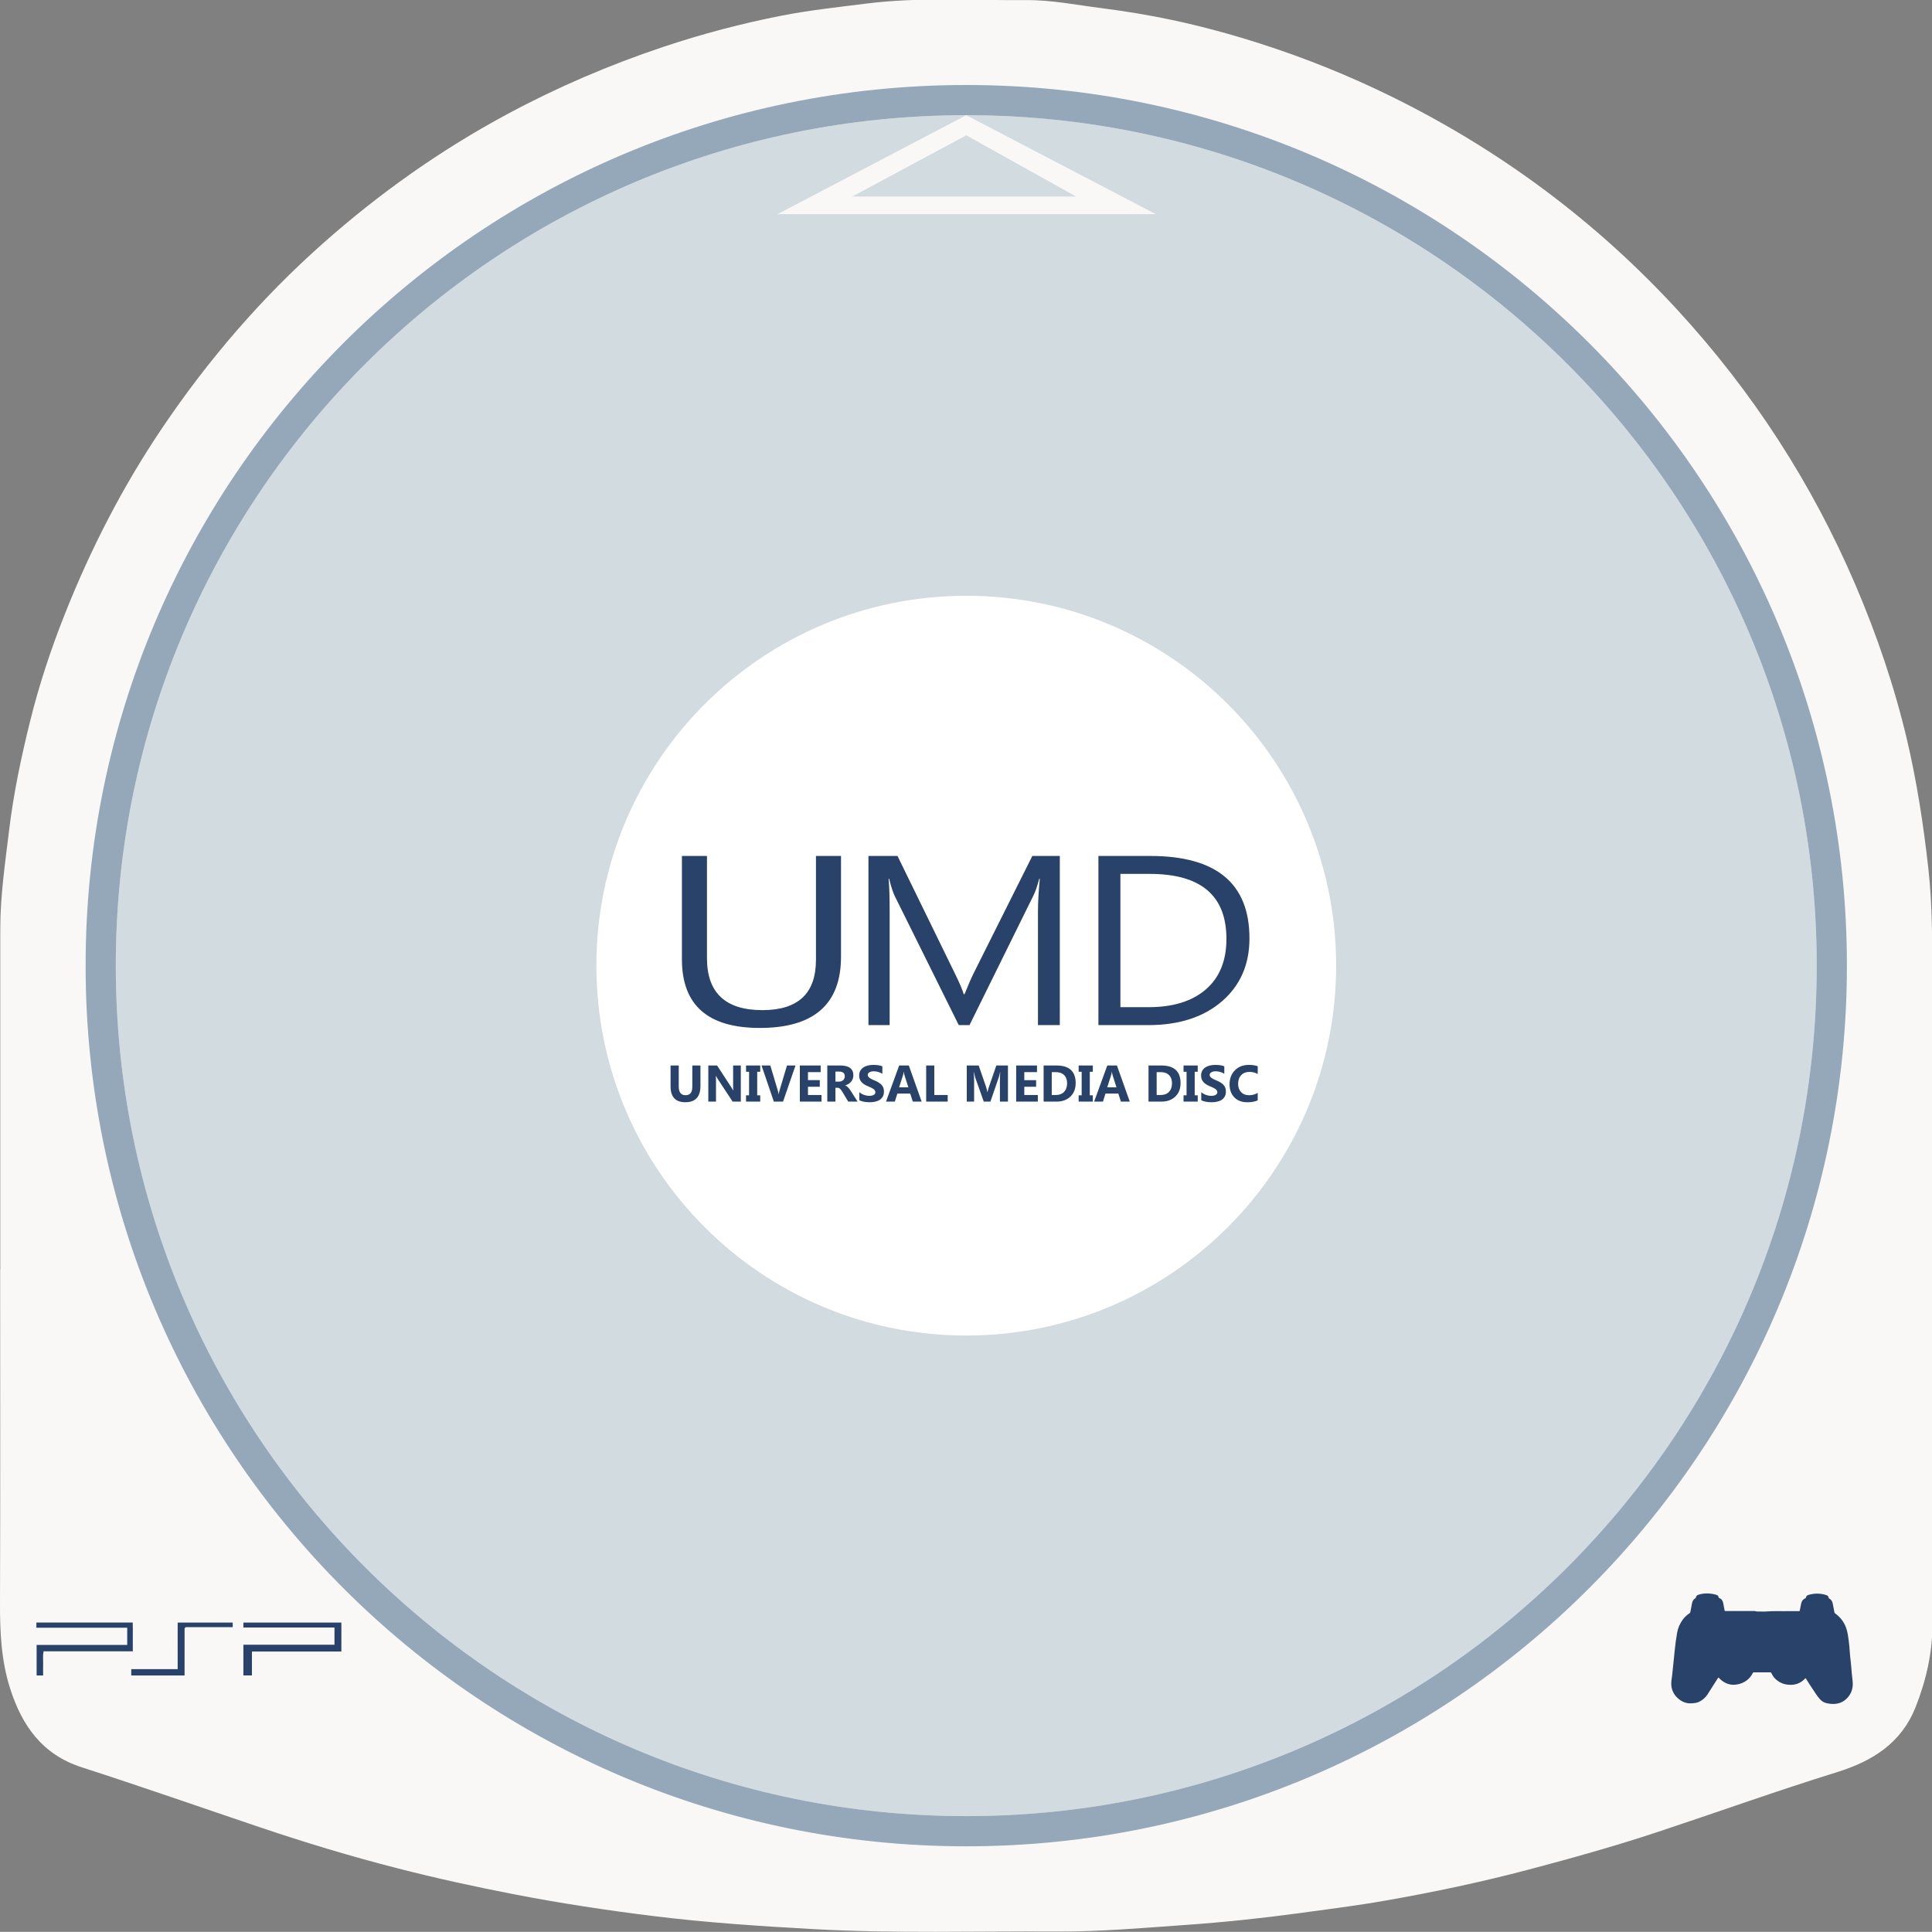 <svg xmlns="http://www.w3.org/2000/svg" width="200.018" height="200">
  <rect width="100%" height="100%" fill="#808080" stroke="none"/>
  <defs>
    <clipPath id="a">
      <path d="M0 319.064h319.093V0H0v319.064z"/>
    </clipPath>
  </defs>
  <g clip-path="url(#a)" transform="matrix(0.627,0,0,-0.627,0,200)">
    <path fill="#f9f8f7" d="M319.093 50.99c.004-4.84-1.035-9.427-2.784-13.864-2.347-5.933-7.062-8.92-12.999-10.765-9.959-3.095-19.781-6.622-29.681-9.9-6.976-2.31-14.047-4.284-21.151-6.166-7.865-2.085-15.817-3.759-23.815-5.155-4.678-.819-9.414-1.413-14.129-2.057-6.237-.848-12.498-1.504-18.75-1.944-7.034-.495-14.076-1.122-21.147-1.085-13.428.075-26.864-.349-40.288.391-8.837.49-17.673 1.072-26.448 2.156-7.661.951-15.297 2.102-22.892 3.573-6.556 1.267-13.07 2.692-19.523 4.354-7.582 1.944-15.085 4.209-22.505 6.714-9.822 3.311-19.606 6.739-29.473 9.921-6.523 2.102-9.863 6.855-11.832 13.004-1.496 4.666-1.695 9.448-1.675 14.3.067 18.281.025 36.561.025 54.841h.021c0 18.763.004 37.529 0 56.296-.004 5.467.802 10.851 1.454 16.265.735 6.095 1.994 12.065 3.461 17.989 1.479 5.983 3.419 11.858 5.692 17.595 4.3 10.869 9.614 21.218 16.161 30.911 7.574 11.209 16.32 21.388 26.457 30.382 9.364 8.31 19.502 15.489 30.528 21.409 8.243 4.429 16.801 8.102 25.696 11.076 6.44 2.153 12.988 3.877 19.61 5.173 4.545.893 9.211 1.383 13.835 1.973 8.854 1.126 17.686.511 26.527.586 4.184.033 8.339-.818 12.502-1.342 3.888-.494 7.748-1.134 11.554-1.94 4.939-1.051 9.838-2.385 14.649-3.93 7.341-2.356 14.487-5.231 21.421-8.634 18.01-8.841 33.86-20.606 47.429-35.364 12.348-13.436 22.153-28.546 29.344-45.356 3.536-8.272 6.428-16.751 8.488-25.476 1.658-7.013 2.746-14.142 3.548-21.338.69-6.165.64-12.298.648-18.442.046-35.385 0-70.77.042-106.151"/>
    <path fill="#d1dbe0" d="M299.973 159.532c0-77.554-62.872-140.426-140.426-140.426-77.555 0-140.427 62.872-140.427 140.426 0 77.554 62.872 140.426 140.427 140.426 77.554 0 140.426-62.872 140.426-140.426"/>
    <path fill="#95a8b9" d="M159.547 19.106c-77.554 0-140.426 62.872-140.426 140.426 0 77.555 62.872 140.427 140.426 140.427 77.554 0 140.426-62.872 140.426-140.427 0-77.554-62.872-140.426-140.426-140.426m0 285.838c-80.309 0-145.412-65.103-145.412-145.412 0-80.309 65.103-145.412 145.412-145.412 80.309 0 145.412 65.103 145.412 145.412 0 80.309-65.103 145.412-145.412 145.412"/>
    <path fill="#fff" d="M98.474 159.532c0 33.73 27.343 61.073 61.073 61.073 33.73 0 61.073-27.343 61.073-61.073 0-33.73-27.343-61.073-61.073-61.073-33.73 0-61.073 27.343-61.073 61.073"/>
    <path fill="#f9f8f7" d="M159.547 296.635l18.143-10.108h-36.976l18.833 10.108zm0 3.324l-31.16-16.34h62.457l-31.297 16.34z"/>
    <path fill="#29426a" d="M305.928 40.863c-.024-.827-.294-1.563-.849-2.183-.374-.417-.822-.739-1.362-.905-.497-.152-1.009-.176-1.525-.12-.336.035-.665.095-.978.229-.317.136-.565.365-.788.615-.371.416-.651.898-.968 1.353-.445.641-.857 1.304-1.268 1.967-.046.074-.067.079-.131.011-.733-.791-1.641-1.121-2.713-1.032-.467.039-.919.135-1.333.352-.676.354-1.208.857-1.521 1.566-.044.1-.102.131-.209.13-.885-.003-1.77-.003-2.655.001-.11.001-.168-.033-.219-.133-.528-1.022-1.384-1.623-2.491-1.851-1.164-.24-2.156.128-2.992.954-.043.042-.087.084-.123.132-.046.061-.074.049-.111-.009-.187-.29-.373-.581-.565-.869-.422-.633-.791-1.3-1.222-1.928-.359-.522-.827-.916-1.399-1.183-.296-.138-.617-.189-.941-.216-.326-.026-.651-.034-.976.026-.541.1-1.011.347-1.429.696-.597.497-.996 1.119-1.147 1.888-.086.437-.07.878-.002 1.316.083.533.133 1.068.185 1.604.055.574.121 1.147.181 1.721.048.45.095.901.137 1.352.095 1.02.234 2.033.409 3.042.142.818.473 1.549.968 2.209.31.413.696.745 1.117 1.038.057.04.084.086.096.153.096.515.19 1.029.296 1.542.069.327.245.588.546.752.042.022.069.048.074.1.024.248.175.398.399.47.552.177 1.116.253 1.697.216.388-.025.769-.077 1.144-.18.073-.02.145-.045.216-.072.149-.057.257-.149.276-.319.012-.104.068-.167.17-.204.373-.138.529-.45.608-.805.087-.39.154-.784.226-1.177.024-.134.024-.14.161-.14h4.767c.08 0 .156-.002.23-.043.058-.033.129-.031.196-.031.586-.001 1.177-.043 1.759.009.856.075 1.709.026 2.564.04.856.014 1.712.003 2.569.004.156 0 .152 0 .183.157.072.373.142.747.225 1.118.088.399.307.699.697.855.048.019.069.052.077.098.049.268.221.401.476.466.491.126.986.214 1.494.197.494-.016.98-.087 1.445-.26.19-.071.338-.203.347-.432.002-.044.021-.07.058-.09.364-.192.558-.494.624-.9.078-.475.182-.946.271-1.42.014-.071.049-.116.107-.158.954-.687 1.605-1.583 1.928-2.723.164-.577.242-1.165.321-1.756.081-.609.136-1.221.173-1.835.037-.617.111-1.23.181-1.844.061-.535.098-1.073.141-1.609.036-.439.084-.877.139-1.314.026-.211.04-.423.039-.638M55.229 47.402v2.846H40.19v.813h16.177v-4.778H41.6v-3.947h-1.413v5.066h15.042zM6.008 50.215v.855h15.907c.033-.737.01-1.527.014-2.315.004-.799.001-1.598.001-2.44H7.193c-.145-.674-.054-1.327-.071-1.97-.017-.657-.003-1.314-.003-2.017h-1.072v5.041h14.959v2.846H6.008zm15.663-7.886v1.046h7.663c.005 2.575 0 5.109.003 7.689h9.089v-.762h-7.769c-.073-.076-.112-.106-.136-.146-.023-.036-.043-.081-.044-.123-.001-2.552-.001-5.104-.001-7.704h-8.805zm117.195 118.682c0-7.843-4.472-11.764-13.417-11.764-8.567 0-12.851 3.772-12.851 11.316v17.081h4.136v-16.867c0-5.726 3.053-8.589 9.158-8.589 5.892 0 8.838 2.766 8.838 8.297v17.159h4.136v-16.633zm36.129-11.297h-3.609v18.737c0 1.48.1 3.292.302 5.434h-.086c-.346-1.26-.656-2.162-.93-2.707l-10.59-21.464h-1.772l-10.569 21.308c-.303.623-.613 1.577-.929 2.863h-.087c.115-1.117.173-2.941.173-5.473v-18.698h-3.501v27.93h4.798l9.51-19.477c.734-1.493 1.21-2.61 1.426-3.35h.13c.619 1.532 1.116 2.675 1.491 3.428l9.704 19.399h4.539v-27.93zm10.004 24.97v-22.009h4.625c4.063 0 7.226.98 9.488 2.941 2.262 1.96 3.394 4.739 3.394 8.336 0 7.155-4.222 10.732-12.666 10.732h-4.841zm-3.631-24.97v27.931h8.559c10.922 0 16.382-4.539 16.382-13.615 0-4.311-1.516-7.774-4.549-10.391-3.033-2.617-7.093-3.925-12.179-3.925h-8.213zm-65.71-10.047c0-1.791-.835-2.687-2.504-2.687-1.62 0-2.43.875-2.43 2.625v3.444h1.348v-3.461c0-.965.377-1.448 1.132-1.448.74 0 1.11.466 1.11 1.398v3.511h1.344v-3.382zm6.664-2.583h-1.356l-2.459 3.748c-.144.219-.244.384-.299.495h-.017c.023-.211.034-.532.034-.965v-3.278h-1.269v5.965h1.447l2.367-3.631c.109-.164.208-.326.3-.487h.017c-.023.139-.034.412-.034.819v3.299h1.269v-5.965zm3.207 5.965v-1.04h-.499v-3.885h.499v-1.04h-2.342v1.04h.499v3.885h-.499v1.04h2.342zm5.824 0l-2.055-5.965h-1.522l-2.03 5.965h1.447l1.244-4.151c.067-.225.107-.423.121-.595h.025c.019.185.062.389.129.611l1.235 4.135h1.406zm4.293-5.965h-3.577v5.965h3.44v-1.094h-2.097v-1.327h1.951v-1.09h-1.951v-1.364h2.234v-1.09zm2.3 4.958v-1.66h.582c.289 0 .52.083.695.25.178.169.266.378.266.628 0 .521-.312.782-.936.782h-.607zm3.661-4.958h-1.544l-.927 1.534c-.07.117-.136.221-.2.312-.064.092-.128.17-.193.236-.066.065-.134.115-.204.149-.071.035-.148.052-.231.052h-.362v-2.283h-1.344v5.965h2.13c1.448 0 2.172-.541 2.172-1.623 0-.208-.032-.4-.096-.576-.064-.176-.154-.335-.27-.476-.117-.142-.258-.264-.423-.366-.165-.103-.348-.183-.551-.241v-.017c.089-.028.175-.073.258-.135.083-.063.164-.135.241-.219.078-.083.152-.172.223-.268.071-.096.135-.189.193-.281l1.128-1.763zm.282.228v1.331c.241-.202.503-.354.786-.455.283-.102.569-.152.857-.152.169 0 .317.015.443.046.126.03.232.072.316.126.085.055.148.118.19.192.041.073.062.153.062.239 0 .116-.033.22-.1.312-.066.091-.157.176-.272.254-.115.077-.252.152-.41.224-.158.072-.329.146-.512.221-.466.194-.813.431-1.042.711-.229.28-.343.619-.343 1.015 0 .311.062.578.187.801.125.223.295.407.51.551.215.144.464.25.746.318.283.068.583.102.899.102.311 0 .586-.019.826-.056.24-.037.461-.095.663-.173v-1.243c-.1.069-.208.13-.326.183-.118.052-.24.096-.364.131-.125.034-.249.06-.373.077-.123.016-.24.025-.351.025-.153 0-.291-.015-.416-.044-.125-.029-.23-.07-.316-.123-.086-.052-.153-.116-.2-.189-.047-.074-.071-.156-.071-.248 0-.099.027-.189.079-.268.053-.079.128-.154.225-.225.097-.07.215-.14.354-.208.138-.067.295-.137.47-.21.238-.099.452-.205.642-.318.19-.112.353-.239.489-.38.136-.142.24-.303.312-.485.072-.182.108-.393.108-.634 0-.333-.063-.613-.189-.839-.126-.226-.297-.409-.514-.549-.216-.14-.468-.24-.755-.301s-.59-.092-.909-.092c-.327 0-.638.028-.934.083-.295.056-.551.139-.767.25m8.099 2.13l-.641 2.005c-.047.15-.08.329-.099.537h-.034c-.014-.175-.048-.348-.104-.52l-.649-2.022h1.527zm2.196-2.359h-1.464l-.424 1.327h-2.122l-.42-1.327h-1.456l2.172 5.966h1.593l2.121-5.966zm4.297 0h-3.552v5.965h1.343v-4.875h2.209v-1.09zm9.95 0h-1.327v3.569c0 .386.017.811.05 1.277h-.033c-.07-.366-.132-.629-.188-.79l-1.397-4.056h-1.098l-1.423 4.014c-.039.108-.101.386-.187.832h-.038c.036-.588.054-1.104.054-1.547v-3.299h-1.21v5.965h1.967l1.219-3.536c.097-.283.168-.567.212-.852h.025c.075.33.154.617.238.861l1.218 3.527h1.918v-5.965zm4.934 0h-3.577v5.965h3.44v-1.094h-2.097v-1.327h1.951v-1.09h-1.951v-1.364h2.234v-1.09zm2.3 4.871v-3.781h.666c.582 0 1.039.174 1.37.524.332.349.497.825.497 1.427 0 .568-.164 1.015-.493 1.341-.328.326-.789.489-1.383.489h-.657zm-1.344-4.871v5.965h2.114c2.118 0 3.178-.969 3.178-2.908 0-.929-.289-1.671-.868-2.225-.578-.555-1.348-.832-2.31-.832h-2.114zm8.124 5.965v-1.04h-.499v-3.885h.499v-1.04h-2.342v1.04h.499v3.885h-.499v1.04h2.342zm3.906-3.607l-.641 2.005c-.047.15-.08.329-.099.537h-.034c-.014-.175-.048-.348-.104-.52l-.649-2.022h1.527zm2.196-2.359h-1.464l-.424 1.327h-2.122l-.42-1.327h-1.456l2.172 5.966h1.593l2.121-5.966zm4.439 4.872v-3.781h.666c.582 0 1.039.174 1.37.524.332.349.497.825.497 1.427 0 .568-.164 1.015-.493 1.341-.328.326-.789.489-1.383.489h-.657zm-1.344-4.871v5.965h2.114c2.118 0 3.178-.969 3.178-2.908 0-.929-.289-1.671-.868-2.225-.578-.555-1.348-.832-2.31-.832h-2.114zm8.124 5.965v-1.04h-.499v-3.885h.499v-1.04h-2.342v1.04h.499v3.885h-.499v1.04h2.342zm.582-5.736v1.331c.241-.202.503-.354.786-.455.283-.102.569-.152.857-.152.169 0 .317.015.443.046.126.03.232.072.316.126.085.055.148.118.19.192.041.073.062.153.062.239 0 .116-.033.22-.1.312-.066.091-.157.176-.272.254-.115.077-.252.152-.41.224-.158.072-.329.146-.512.221-.466.194-.813.431-1.042.711-.229.28-.343.619-.343 1.015 0 .311.062.578.187.801.125.223.295.407.51.551.215.144.464.25.746.318.283.068.583.102.899.102.311 0 .586-.019.826-.056.24-.037.461-.095.663-.173v-1.243c-.1.069-.208.13-.326.183-.118.052-.24.096-.364.131-.125.034-.249.06-.373.077-.123.016-.24.025-.351.025-.153 0-.291-.015-.416-.044-.125-.029-.23-.07-.316-.123-.086-.052-.153-.116-.2-.189-.047-.074-.071-.156-.071-.248 0-.099.027-.189.079-.268.053-.079.128-.154.225-.225.097-.07.215-.14.354-.208.138-.067.295-.137.47-.21.238-.099.452-.205.642-.318.19-.112.353-.239.489-.38.136-.142.24-.303.312-.485.072-.182.108-.393.108-.634 0-.333-.063-.613-.189-.839-.126-.226-.297-.409-.514-.549-.216-.14-.468-.24-.755-.301s-.59-.092-.909-.092c-.327 0-.638.028-.934.083-.295.056-.551.139-.767.25m9.326-.017c-.435-.211-1.004-.316-1.706-.316-.915 0-1.634.269-2.158.807-.525.538-.787 1.255-.787 2.15 0 .954.295 1.728.884 2.322.59.593 1.354.89 2.294.89.583 0 1.074-.074 1.473-.221v-1.293c-.399.238-.854.357-1.364.357-.561 0-1.013-.176-1.357-.528-.343-.352-.515-.829-.515-1.431 0-.577.162-1.036.486-1.379.325-.342.762-.514 1.311-.514.524 0 1.004.128 1.439.383v-1.227z"/>
  </g>
</svg>
